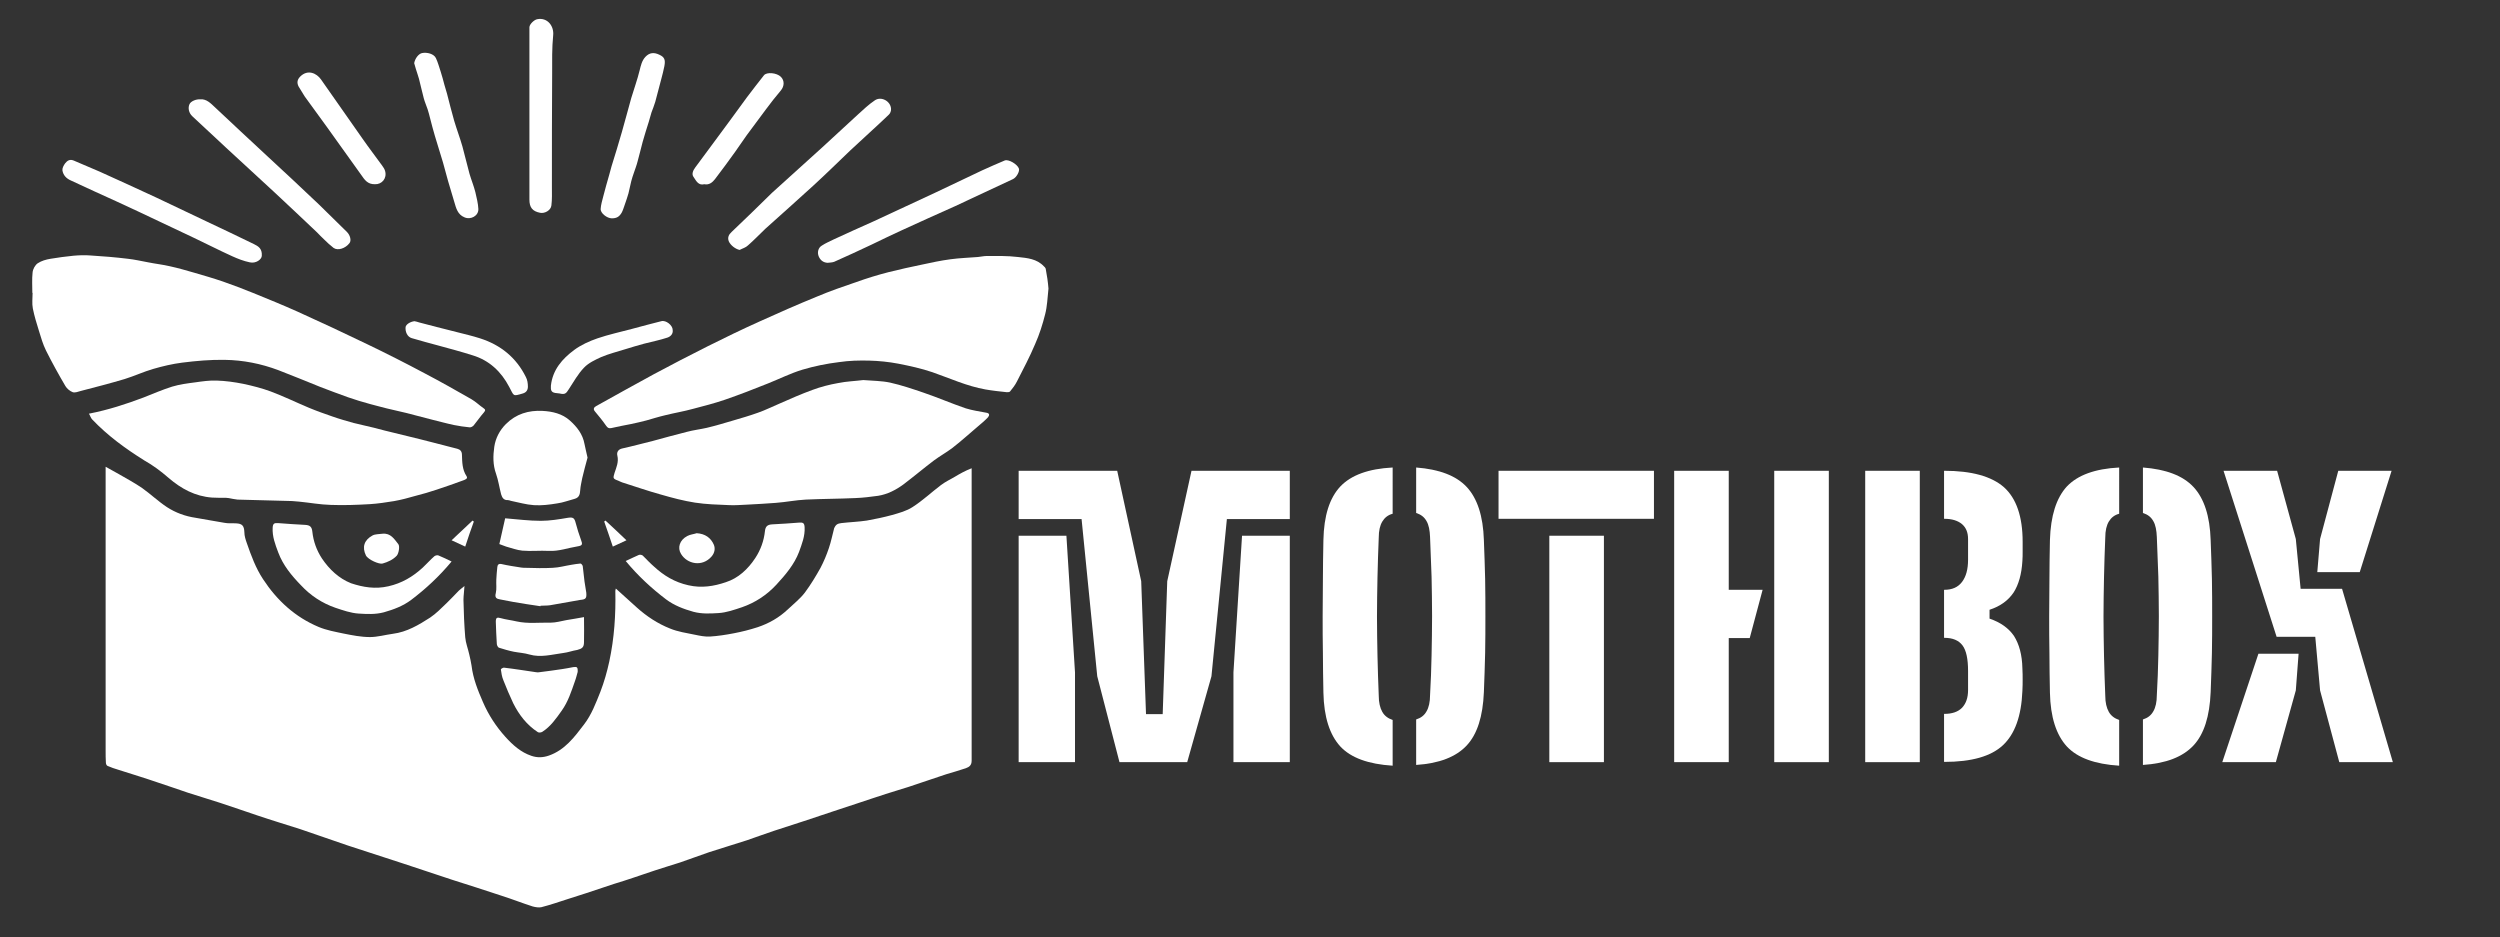 <?xml version="1.0" encoding="UTF-8" standalone="no"?>
<!-- Generator: Adobe Illustrator 22.0.0, SVG Export Plug-In . SVG Version: 6.00 Build 0)  -->

<svg
   version="1.1"
   id="Layer_1"
   x="0px"
   y="0px"
   viewBox="0 0 989.3 370.8"
   style="enable-background:new 0 0 989.3 370.8;"
   xml:space="preserve"
   sodipodi:docname="Mothbox Logo Wide White.svg"
   inkscape:version="1.3.2 (091e20e, 2023-11-25, custom)"
   xmlns:inkscape="http://www.inkscape.org/namespaces/inkscape"
   xmlns:sodipodi="http://sodipodi.sourceforge.net/DTD/sodipodi-0.dtd"
   xmlns="http://www.w3.org/2000/svg"
   xmlns:svg="http://www.w3.org/2000/svg"><rect x="0" y="0" width="989.3" height="370.8" fill="#333333" stroke="none"/><defs
   id="defs36" /><sodipodi:namedview
   id="namedview36"
   pagecolor="#ffffff"
   bordercolor="#000000"
   borderopacity="0.25"
   inkscape:showpageshadow="2"
   inkscape:pageopacity="0.0"
   inkscape:pagecheckerboard="0"
   inkscape:deskcolor="#d1d1d1"
   inkscape:zoom="1.4181745"
   inkscape:cx="494.64999"
   inkscape:cy="185.09711"
   inkscape:window-width="1920"
   inkscape:window-height="1009"
   inkscape:window-x="-8"
   inkscape:window-y="-8"
   inkscape:window-maximized="1"
   inkscape:current-layer="Layer_1" />
<g
   id="g27"
   style="fill:#ffffff;fill-opacity:1">
	<path
   d="M377.8,188.7c-1.9,1.1-3.8,2-5.5,3.3c-3.7,2.8-7.2,6.1-11.1,8.6c-2.4,1.6-5.4,2.4-8.2,3.2c-3.3,0.9-6.6,1.6-10,2.2   c-3.3,0.5-6.7,0.6-10.1,1c-0.6,0.1-1.3,0.2-1.8,0.6c-0.4,0.3-0.8,0.9-1,1.4c-0.7,2.6-1.2,5.3-2.1,7.9c-0.9,2.7-2,5.3-3.3,7.8   c-1.9,3.4-3.9,6.7-6.2,9.8c-1.9,2.5-4.5,4.5-6.8,6.7c-3.4,3.2-7.4,5.5-11.9,7c-3.1,1-6.2,1.8-9.4,2.4c-3.1,0.6-6.3,1.1-9.5,1.3   c-1.9,0.1-3.9-0.3-5.8-0.7c-3.4-0.7-6.9-1.2-10-2.5c-4.8-1.9-9.2-4.8-13.1-8.3c-2.7-2.4-5.4-4.9-8.3-7.5c-0.1,0.5-0.2,0.7-0.2,0.9   c0.2,9.4-0.4,18.7-2.4,28c-0.9,4.1-2,8-3.5,11.9c-1.8,4.5-3.5,9.1-6.5,13c-3.8,5-7.6,10.1-13.9,12.3c-2.3,0.8-4.6,0.9-6.9,0.1   c-4.2-1.4-7.4-4.3-10.3-7.5c-3.7-4.1-6.7-8.7-8.9-13.8c-2-4.6-3.9-9.3-4.5-14.4c-0.2-1.5-0.6-3-0.9-4.4c-0.5-2.3-1.4-4.5-1.6-6.8   c-0.4-4.9-0.6-9.9-0.7-14.8c0-1.7,0.3-3.4,0.4-5.5c-0.9,0.8-1.6,1.2-2.2,1.8c-1.6,1.6-3.1,3.3-4.8,4.9c-2.1,2-4.2,4.2-6.6,5.8   c-4.5,2.9-9.2,5.7-14.7,6.4c-3,0.4-6.1,1.3-9.1,1.3c-3.5,0-7-0.7-10.5-1.4c-3.3-0.7-6.7-1.3-9.8-2.6c-9.3-3.9-16.5-10.5-22-18.9   c-2.9-4.4-4.7-9.3-6.4-14.2c-0.5-1.4-1-2.9-1-4.4c-0.1-2.5-0.8-3.4-3.3-3.5c-1.5-0.1-3,0.1-4.5-0.2c-3.9-0.6-7.7-1.4-11.5-2   c-4.1-0.6-7.9-2-11.3-4.2c-3.5-2.3-6.5-5.2-9.9-7.6c-2.9-2-6.1-3.7-9.2-5.5c-1.6-0.9-3.2-1.8-5.2-2.9c0,2.4,0,4.4,0,6.4   c0,35.3,0,70.7,0,106c0,1.6,0,3.1,0.1,4.7c0,0.5,0.3,1.2,0.7,1.3c1.4,0.6,2.8,1.1,4.2,1.5c5.3,1.7,10.6,3.3,15.8,5.1   c4,1.3,7.9,2.7,11.8,4c4.2,1.4,8.5,2.6,12.7,4c5,1.6,9.9,3.4,14.8,5c5.6,1.9,11.3,3.6,16.9,5.4c6.3,2.1,12.6,4.4,18.9,6.5   c7.3,2.4,14.5,4.7,21.8,7.1c6.5,2.1,13.1,4.4,19.6,6.5c6.5,2.1,13,4.1,19.5,6.3c4.1,1.3,8.1,2.9,12.2,4.2c1.1,0.3,2.4,0.5,3.4,0.3   c3.5-0.9,7-2.1,10.4-3.2c2.5-0.8,5-1.6,7.5-2.4c3.6-1.2,7.2-2.4,10.8-3.6c2.6-0.8,5.2-1.6,7.8-2.5c2.8-0.9,5.5-1.9,8.3-2.8   c3.3-1.1,6.7-2.1,10.1-3.2c3.9-1.3,7.7-2.8,11.6-4.1c4.9-1.6,10-3.1,14.9-4.7c3.5-1.2,7-2.5,10.6-3.7c4-1.3,8-2.6,12-3.9   c3.6-1.2,7.2-2.4,10.8-3.6c3.4-1.1,6.9-2.3,10.3-3.4c3.7-1.2,7.4-2.5,11.2-3.7c3-1,6-1.8,9-2.8c5-1.6,9.9-3.4,14.9-5   c2.6-0.8,5.2-1.5,7.8-2.4c1.4-0.5,2.3-1.2,2.3-3c0-36.9,0-73.9,0-110.8c0-1.5,0-3.1,0-4.9C381.9,186.3,379.8,187.5,377.8,188.7z"
   id="path1"
   style="fill:#ffffff;fill-opacity:1" />
	<path
   d="M413.8,106.3c-0.1-0.3-0.4-0.7-0.7-0.9c-2.8-3-6.6-3.3-10.3-3.7c-4.1-0.5-8.2-0.4-12.3-0.4c-1.2,0-2.3,0.3-3.5,0.4   c-3.6,0.3-7.3,0.4-10.9,0.9c-3.8,0.5-7.5,1.3-11.2,2.1c-4.4,0.9-8.9,1.9-13.3,3c-4.3,1.1-8.5,2.4-12.7,3.9   c-5.3,1.8-10.5,3.6-15.7,5.8c-7.6,3.1-15.1,6.4-22.6,9.8c-6.9,3.1-13.7,6.4-20.5,9.8c-7.2,3.6-14.3,7.3-21.4,11.1   c-7.6,4.1-15.2,8.4-22.8,12.6c-0.9,0.5-1.3,1.2-0.4,2.2c1.5,1.8,3,3.6,4.3,5.5c0.6,0.9,1.1,1.2,2.1,1c2.6-0.6,5.2-1.1,7.8-1.6   c2-0.4,4-0.9,6-1.4c2.5-0.7,5-1.5,7.6-2.1c3.6-0.9,7.3-1.5,10.9-2.5c4.2-1.1,8.5-2.2,12.6-3.6c5.8-2,11.5-4.2,17.2-6.5   c4.5-1.8,8.9-4,13.5-5.4c4.7-1.4,9.6-2.4,14.5-3c4-0.6,8-0.7,12-0.6c3.8,0.1,7.7,0.5,11.4,1.2c4.6,0.9,9.2,1.9,13.6,3.4   c6.9,2.4,13.6,5.5,20.9,6.8c2.8,0.5,5.7,0.8,8.5,1.1c0.4,0,1.1,0,1.3-0.3c1-1.2,2-2.5,2.7-3.9c2.5-4.9,5.1-9.8,7.2-14.8   c1.7-3.8,3-7.9,4-11.9c0.8-3.1,0.9-6.4,1.3-10.1C414.7,111.6,414.3,108.9,413.8,106.3z"
   id="path2"
   style="fill:#ffffff;fill-opacity:1" />
	<path
   d="M60.6,146c3.8-1.1,7.6-2,11.5-2.5c5.6-0.7,11.2-1.2,16.8-1.1c7.3,0.1,14.4,1.5,21.3,4.1c5.5,2.1,11,4.4,16.5,6.6   c3.7,1.4,7.3,2.8,11,4.1c2.9,1,5.8,1.9,8.8,2.7c2.1,0.6,4.3,1.1,6.5,1.7c2.6,0.6,5.1,1.2,7.7,1.8c3.5,0.9,6.9,1.8,10.4,2.7   c2.9,0.7,5.7,1.5,8.6,2.1c2,0.4,4,0.7,6.1,0.9c0.5,0.1,1.2-0.3,1.6-0.7c1.4-1.7,2.6-3.5,4.1-5.2c0.7-0.8,0.6-1.2-0.2-1.7   c-1.6-1.1-3-2.5-4.7-3.5c-6.1-3.5-12.3-7-18.6-10.3c-7.5-4-15-7.8-22.7-11.5c-9.1-4.4-18.3-8.7-27.6-12.9c-5.8-2.6-11.7-5-17.6-7.4   c-3.9-1.6-7.9-3.1-11.9-4.5c-3.8-1.3-7.6-2.4-11.4-3.5c-3.1-0.9-6.2-1.8-9.4-2.5c-2.9-0.7-5.9-1-8.8-1.6c-2.7-0.5-5.3-1.1-8-1.4   c-4.9-0.6-9.8-1-14.7-1.3c-2.3-0.2-4.6-0.1-6.9,0.1c-3,0.3-6,0.7-9,1.2c-1.8,0.3-3.6,0.8-5.1,1.8c-1,0.7-1.9,2.3-2,3.6   c-0.3,2.7-0.1,5.4-0.1,8.1c0,0,0.1,0,0.1,0c0,2.1-0.3,4.2,0.1,6.2c0.6,3,1.5,5.9,2.4,8.8c0.8,2.6,1.6,5.4,2.8,7.8   c2.4,4.8,5,9.5,7.7,14.1c0.6,1,1.8,2,2.9,2.4c0.9,0.3,2.1-0.2,3.2-0.5c5.8-1.5,11.6-3,17.3-4.7C53.2,148.8,56.8,147.1,60.6,146z"
   id="path3"
   style="fill:#ffffff;fill-opacity:1" />
	<path
   d="M66.7,189.1c5,4.3,10.5,7.3,17.2,7.8c1.9,0.1,3.7,0.1,5.6,0.1c0.3,0,0.7,0.1,1,0.1c1.2,0.2,2.3,0.5,3.5,0.6   c6.3,0.2,12.6,0.3,18.8,0.5c1.8,0,3.7,0.1,5.5,0.3c4.2,0.4,8.4,1.2,12.6,1.3c5.2,0.2,10.3,0,15.5-0.3c3.2-0.2,6.4-0.7,9.5-1.2   c2.9-0.5,5.8-1.3,8.6-2.1c2.8-0.7,5.5-1.5,8.2-2.4c3.6-1.2,7.1-2.4,10.6-3.7c0.8-0.3,2-0.7,1.3-1.7c-1.7-2.6-1.7-5.5-1.8-8.4   c0-1.4-0.7-2.1-1.8-2.4c-1.3-0.4-2.6-0.6-3.9-1c-3.6-0.9-7.2-1.9-10.9-2.8c-3.4-0.9-6.8-1.6-10.2-2.5c-2.6-0.6-5.3-1.3-7.9-2   c-2.7-0.7-5.4-1.2-8.1-1.9c-2.8-0.8-5.7-1.6-8.5-2.6c-3.2-1.1-6.3-2.2-9.4-3.5c-5-2.1-9.9-4.5-15-6.4c-3.5-1.3-7.1-2.2-10.8-3   c-3.5-0.7-7.1-1.2-10.6-1.3c-2.8-0.1-5.6,0.3-8.4,0.7c-3.1,0.4-6.2,0.8-9.2,1.7c-3.8,1.2-7.5,2.8-11.3,4.3   c-6.9,2.6-13.9,4.9-21.6,6.4c0.5,0.8,0.7,1.7,1.3,2.3c6.1,6.4,13.1,11.5,20.6,16.2C60.5,184.1,63.7,186.5,66.7,189.1z"
   id="path4"
   style="fill:#ffffff;fill-opacity:1" />
	<path
   d="M390.2,163.3c-2.7-0.5-5.4-0.9-8-1.7c-5.6-1.9-11.1-4.3-16.7-6.2c-4.4-1.5-8.8-3-13.3-4c-3.3-0.7-6.8-0.7-10.6-1   c-3.1,0.4-6.6,0.5-10,1.2c-3.4,0.6-6.9,1.5-10.1,2.7c-4.4,1.6-8.7,3.5-13,5.4c-2.9,1.2-5.6,2.6-8.5,3.6c-3.3,1.2-6.8,2.2-10.2,3.2   c-3.4,1-6.7,2-10.1,2.8c-2.6,0.6-5.3,0.9-7.9,1.6c-4.5,1.1-9,2.4-13.5,3.6c-4.1,1-8.1,2.1-12.2,3c-1.6,0.4-2.1,1.6-1.8,2.8   c0.6,2.5-0.4,4.7-1.1,6.8c-0.6,2.1-0.8,2.3,1.4,3.1c0.5,0.2,1,0.5,1.6,0.7c5.1,1.6,10.2,3.4,15.3,4.8c4.5,1.3,9,2.5,13.5,3.2   c4.5,0.7,9.1,0.8,13.7,1c2.3,0.1,4.6-0.1,6.9-0.2c3.8-0.2,7.6-0.4,11.4-0.7c4-0.3,7.9-1.1,11.9-1.3c6.5-0.3,13-0.3,19.6-0.6   c3-0.1,6-0.5,9-0.9c3.7-0.6,7-2.3,10-4.5c4.1-3.1,8-6.4,12.1-9.5c2.3-1.7,4.8-3.1,7.1-4.8c3.5-2.7,6.8-5.7,10.1-8.5   c1.4-1.2,2.9-2.4,4.2-3.8C391.6,164.3,391.7,163.5,390.2,163.3z"
   id="path5"
   style="fill:#ffffff;fill-opacity:1" />
	<path
   d="M231.3,175.7c-0.7-3.9-3-6.8-5.8-9.3c-3-2.7-6.9-3.6-10.8-3.8c-5.5-0.3-10.5,1.2-14.5,5.2c-2.5,2.5-4.1,5.6-4.6,9   c-0.5,3.5-0.6,7.1,0.7,10.7c0.9,2.6,1.3,5.4,2,8.1c0.4,1.3,1,2.4,2.7,2.3c0.4,0,0.8,0.2,1.2,0.3c3,0.6,6,1.5,9.1,1.7   c3.1,0.2,6.2-0.2,9.2-0.7c2.3-0.3,4.6-1.2,6.9-1.8c1.8-0.5,2.1-1.8,2.2-3.4c0.1-1.6,0.5-3.2,0.8-4.8c0.6-2.7,1.4-5.4,2.1-8.1   C232.1,179.1,231.6,177.4,231.3,175.7z"
   id="path6"
   style="fill:#ffffff;fill-opacity:1" />
	<path
   d="M127.4,221c-2.1-3.2-3.4-6.8-3.8-10.6c-0.2-1.9-0.9-2.6-2.9-2.7c-3.6-0.2-7.1-0.4-10.7-0.7c-1.5-0.1-2,0.2-2.1,1.8   c-0.2,3.5,1,6.6,2.2,9.8c1.9,5.1,5.3,9.2,9,13c3.8,4.1,8.4,7.1,13.6,8.9c3,1,6.1,2.1,9.2,2.3c3.3,0.2,6.6,0.4,10-0.5   c3.9-1.1,7.6-2.5,10.8-4.9c5.8-4.4,11.1-9.3,16-15.2c-1.8-0.9-3.5-1.7-5.2-2.4c-0.4-0.2-1.2,0-1.6,0.3c-1.6,1.4-3,3-4.6,4.5   c-3.9,3.6-8.3,6.2-13.6,7.4c-5.2,1.2-10,0.4-14.8-1.2C134.1,228.9,130.3,225.3,127.4,221z"
   id="path7"
   style="fill:#ffffff;fill-opacity:1" />
	<path
   d="M289.5,91.8c-1.1,1-1.7,2.2-1.1,3.7c0.7,1.6,2.7,3.1,4.3,3.4c1.1-0.6,2.4-0.9,3.3-1.8c2.4-2.1,4.6-4.4,6.9-6.6   c6.3-5.7,12.7-11.3,19-17.1c4.9-4.5,9.7-9.2,14.5-13.8c5.1-4.8,10.3-9.4,15.3-14.2c0.6-0.5,1-1.6,0.9-2.4c-0.2-3-3.9-5-6.4-3.3   c-2.4,1.6-4.6,3.7-6.8,5.7c-4.7,4.3-9.3,8.6-14,12.9c-6.6,6-13.3,12-19.9,18C300.2,81.5,294.9,86.7,289.5,91.8z"
   id="path8"
   style="fill:#ffffff;fill-opacity:1" />
	<path
   d="M89.3,58.3c6.4,5.9,12.8,11.8,19.2,17.7c5.7,5.3,11.3,10.6,17,16c0.9,0.9,1.7,1.8,2.7,2.7c1.2,1.2,2.5,2.4,3.8,3.4   c1.7,1.2,4.7,0.2,6.3-1.9c0.8-1,0.3-3.1-1-4.4c-3.7-3.6-7.3-7.2-11-10.8c-6.7-6.4-13.5-12.7-20.3-19C98.9,55.5,92,48.9,85,42.4   c-1.6-1.5-3.3-3.3-5.7-3.1c-1.8-0.1-3.8,0.8-4.3,1.9c-0.7,1.5-0.3,3.5,1.1,4.8C80.5,50.1,84.9,54.2,89.3,58.3z"
   id="path9"
   style="fill:#ffffff;fill-opacity:1" />
	<path
   d="M330,94.7c-1.6,0.8-3.3,1.5-4.8,2.5c-1.4,0.8-1.9,2.7-1.2,4.3c0.6,1.4,1.7,2.4,3.5,2.5c0.8-0.1,1.8-0.1,2.6-0.4   c5-2.2,9.9-4.5,14.8-6.8c4-1.9,8-3.9,12-5.7c6.9-3.2,13.9-6.3,20.8-9.4c7.7-3.6,15.4-7.2,23.1-10.8c1.4-0.6,2.8-3.1,2.4-4.2   c-0.6-1.7-4.1-3.8-5.6-3.2c-3,1.3-5.9,2.5-8.9,3.9c-6.1,2.9-12.2,5.8-18.3,8.7c-8.2,3.8-16.3,7.6-24.5,11.4   C340.6,89.8,335.3,92.3,330,94.7z"
   id="path10"
   style="fill:#ffffff;fill-opacity:1" />
	<path
   d="M209.5,79c0,3.1,1.2,4.6,4.2,5.2c1.9,0.4,4.3-1,4.5-2.9c0.3-2.4,0.2-4.8,0.2-7.2c0-15,0-29.9,0.1-44.9   c0-5.1-0.1-10.2,0.4-15.2c0.4-3.6-2.2-7.2-6.3-6.4c-1.2,0.2-3.1,2-3.1,3.2c0,1.4,0,2.8,0,4.1c0,10.2,0,20.5,0,30.7c0,0,0,0,0,0   C209.5,56.8,209.5,67.9,209.5,79z"
   id="path11"
   style="fill:#ffffff;fill-opacity:1" />
	<path
   d="M28,71.4c3.1,1.4,6.2,2.9,9.3,4.3c5.7,2.6,11.5,5.2,17.2,7.9c7.4,3.5,14.8,7,22.2,10.5c5.1,2.4,10.1,5,15.2,7.3   c2.2,1,4.5,1.9,6.9,2.4c2.5,0.6,4.8-1.2,4.8-2.6c0.2-2.9-1.5-3.8-3.1-4.6c-6.1-3-12.3-5.9-18.4-8.8c-6.7-3.2-13.5-6.4-20.2-9.6   c-7.5-3.5-15-6.9-22.5-10.3c-3.4-1.5-6.9-2.9-10.3-4.4c-1.5-0.6-2.5,0.1-3.3,1.1c-0.6,0.8-1.2,1.9-1.1,2.8   C25,69.3,26.2,70.6,28,71.4z"
   id="path12"
   style="fill:#ffffff;fill-opacity:1" />
	<path
   d="M242.1,86.4c1.9,0,3-0.6,4-2.4c0.5-1,0.8-2.1,1.2-3.2c0.5-1.4,1-2.9,1.4-4.3c0.4-1.6,0.7-3.2,1.1-4.8   c0.3-1.1,0.6-2.1,1-3.2c0.5-1.5,1.1-3,1.5-4.6c0.7-2.5,1.3-5.1,2-7.7c0.7-2.6,1.6-5.3,2.4-7.9c0.4-1.3,0.7-2.5,1.1-3.8   c0.5-1.4,1.1-2.8,1.5-4.2c0.8-3,1.6-6.1,2.4-9.1c0.4-1.6,0.9-3.3,1.2-5c0.5-2.6,0-3.6-1.9-4.5c-2.2-1.1-4-0.9-5.6,0.8   c-1.4,1.5-1.8,3.4-2.3,5.4c-0.9,3.7-2.2,7.2-3.3,10.9c-1.3,4.5-2.4,9-3.7,13.4c-1.3,4.6-2.7,9.1-4.1,13.6c-0.3,1.1-0.6,2.2-0.9,3.3   c-0.8,2.9-1.7,5.8-2.4,8.7c-0.4,1.6-0.9,3.2-1,4.8C237.5,84.3,240.2,86.4,242.1,86.4z"
   id="path13"
   style="fill:#ffffff;fill-opacity:1" />
	<path
   d="M165.8,31.2c0.7,2.6,1.2,5.2,1.9,7.7c0.4,1.5,1,2.8,1.5,4.3c0.4,1.2,0.7,2.4,1,3.6c0.6,2.3,1.2,4.7,1.9,7   c1,3.5,2.2,7,3.2,10.5c0.7,2.4,1.3,4.9,2,7.3c0.8,2.8,1.7,5.6,2.5,8.4c0.7,2.4,1.3,4.9,4,6c2.5,1.1,5.6-0.6,5.5-3.3   c-0.1-2.2-0.7-4.5-1.2-6.7c-0.6-2.4-1.6-4.8-2.3-7.2c-1-3.6-1.8-7.2-2.8-10.8c-1-3.5-2.3-6.9-3.3-10.3c-1-3.5-1.9-7.1-2.8-10.6   c-0.3-1.1-0.7-2.3-1-3.4c-0.5-1.8-0.9-3.5-1.5-5.3c-0.6-1.8-1.1-3.7-1.9-5.4c-0.8-1.7-3.5-2.4-5.5-2c-1.4,0.3-2.8,2.2-3.1,4   c0.2,0.8,0.5,1.6,0.7,2.4C165,28.8,165.5,30,165.8,31.2z"
   id="path14"
   style="fill:#ffffff;fill-opacity:1" />
	<path
   d="M232,234.5c-0.2-1.5-0.5-2.9-0.7-4.4c-0.3-2-0.4-4.1-0.7-6.1c-0.1-0.4-0.6-1-0.9-1c-1.2,0.1-2.4,0.3-3.6,0.5   c-2.5,0.4-4.9,1.1-7.4,1.2c-3.5,0.2-7,0.1-10.5,0c-0.6,0-1.3,0-1.9-0.1c-2.6-0.4-5.3-0.8-7.9-1.4c-1.1-0.2-1.5,0.3-1.6,1.2   c-0.2,1.7-0.3,3.3-0.4,5c-0.1,1.8,0.2,3.6-0.2,5.3c-0.5,1.8,0.3,2.3,1.7,2.5c1.7,0.3,3.5,0.7,5.2,1c3.6,0.6,7.2,1.2,10.8,1.7   c0-0.1,0-0.1,0-0.2c1.3-0.1,2.5,0,3.8-0.2c4-0.7,7.9-1.4,11.9-2.1C231.8,237.2,232.2,236.8,232,234.5z"
   id="path15"
   style="fill:#ffffff;fill-opacity:1" />
	<path
   d="M226.8,264c-2.9,0.6-5.8,1-8.7,1.4c-1.5,0.2-3,0.4-4.6,0.6c-0.4,0.1-0.9,0.1-1.4,0c-4.2-0.6-8.4-1.3-12.7-1.8   c-0.4,0-1.2,0.5-1.2,0.7c0.2,1.4,0.4,2.9,1,4.3c1.2,3.1,2.5,6.1,3.9,9.1c2.3,4.6,5.4,8.6,9.7,11.4c0.4,0.3,1.3,0.2,1.8-0.1   c3.3-2.1,5.5-5.3,7.7-8.4c2.5-3.5,3.8-7.6,5.2-11.6c0.5-1.3,0.8-2.7,1.1-3.7C228.7,263.9,228.3,263.8,226.8,264z"
   id="path16"
   style="fill:#ffffff;fill-opacity:1" />
	<path
   d="M278.7,72.9c2,0.4,3.3-0.8,4.3-2.1c2.7-3.5,5.3-7.1,7.9-10.7c1.6-2.2,3-4.4,4.6-6.6c2.5-3.4,5-6.8,7.5-10.1   c1.9-2.6,3.9-5.1,6-7.6c1.4-1.7,1.5-3.9,0-5.4c-1.6-1.6-5.6-2-6.7-0.6c-2.3,2.9-4.6,5.9-6.8,8.8c-4.3,5.9-8.6,11.8-13,17.7   c-2.5,3.4-5,6.7-7.4,10c-0.9,1.2-1.5,2.7-0.6,3.8C275.5,71.6,276.4,73.5,278.7,72.9z"
   id="path17"
   style="fill:#ffffff;fill-opacity:1" />
	<path
   d="M120.6,38.2c2.9,4.1,5.9,8,8.8,12.1c4.6,6.3,9,12.7,13.6,19c1.2,1.7,2.4,3.7,5.4,3.6c2.7,0.1,4.8-2.3,4-5.2   c-0.2-0.8-0.7-1.5-1.2-2.2c-2.6-3.6-5.3-7.1-7.8-10.7c-5.5-7.8-10.9-15.6-16.4-23.4c-1.7-2.4-5.2-4.1-8.2-1.1   c-1.2,1.2-1.4,2.5-0.6,4C119,35.6,119.8,36.9,120.6,38.2z"
   id="path18"
   style="fill:#ffffff;fill-opacity:1" />
	<path
   d="M231.1,254.1c0.1-3.1,0-6.3,0-9.9c-2.5,0.4-4.8,0.9-7,1.2c-2.1,0.4-4.2,1-6.2,1c-4.5-0.1-9,0.5-13.5-0.5   c-2.1-0.5-4.2-0.7-6.3-1.3c-1.4-0.4-1.9-0.2-1.9,1.4c0.1,2.9,0.2,5.9,0.4,8.8c0,0.5,0.4,1.3,0.8,1.5c1.9,0.6,3.9,1.2,5.9,1.6   c2.1,0.4,4.2,0.5,6.2,1.1c4.5,1.3,8.9,0,13.4-0.6c1.8-0.2,3.6-0.9,5.5-1.2C230.3,256.7,231.1,256.2,231.1,254.1z"
   id="path19"
   style="fill:#ffffff;fill-opacity:1" />
	<path
   d="M219.7,155.5c0.6,0.1,1.1,0.1,1.7,0.2c2.1,0.5,2.6,0.1,3.7-1.7c1.9-2.9,3.6-6,6-8.5c1.8-1.9,4.4-3.1,6.8-4.2   c3.1-1.3,6.3-2.1,9.5-3.1c2.5-0.8,5-1.5,7.5-2.2c3.1-0.8,6.2-1.4,9.2-2.4c1.2-0.4,2.3-1.4,2.1-3c0-1.9-2.7-4-4.5-3.5   c-3.9,1-7.8,2-11.8,3.1c-4.5,1.2-9.1,2.2-13.5,3.7c-3.2,1.1-6.5,2.6-9.2,4.6c-4.7,3.5-8.5,7.8-9.2,14.1   C217.9,154.4,218.1,155.2,219.7,155.5z"
   id="path20"
   style="fill:#ffffff;fill-opacity:1" />
	<path
   d="M162.9,133.8c3.6,1.1,7.2,2,10.8,3c4.4,1.2,8.9,2.4,13.3,3.8c6.6,2,11.3,6.4,14.5,12.5c2,3.7,1.3,3.8,5.4,2.6   c1.4-0.4,2-1.4,2-2.7c0-1.3-0.2-2.7-0.8-3.8c-3.8-7.7-10-12.7-18.1-15.3c-3.1-1-6.2-1.7-9.3-2.5c-2.6-0.7-5.3-1.3-7.9-2   c-2.3-0.6-4.6-1.2-6.9-1.8c-0.6-0.2-1.3-0.4-1.9-0.5c-1.6,0.2-3.3,1.2-3.5,2.3C160.3,131.3,161.2,133.3,162.9,133.8z"
   id="path21"
   style="fill:#ffffff;fill-opacity:1" />
	<path
   d="M206.7,217.9c3.5,0.3,7-0.1,10.5,0.1c4,0.2,7.6-1.2,11.4-1.8c1.9-0.3,2-0.8,1.3-2.6c-0.8-2.2-1.5-4.4-2.1-6.7   c-0.5-2-1.1-2.3-3.1-2c-3.5,0.6-7.1,1.2-10.7,1.2c-4.6,0-9.2-0.6-14.1-1c-0.7,3.2-1.5,6.7-2.3,10.2c1,0.4,1.9,0.7,2.7,1   C202.5,216.9,204.6,217.7,206.7,217.9z"
   id="path22"
   style="fill:#ffffff;fill-opacity:1" />
	<path
   d="M151.4,223c2.1-0.6,4.1-1.5,5.6-3.1c0.8-0.9,1.3-3.8,0.6-4.6c-1.6-2-3-4.4-6.2-4.1c-1.3,0.2-2.9,0.1-4,0.7   c-3.3,1.8-4.2,4.6-2.6,7.9C145.7,221.5,150.1,223.4,151.4,223z"
   id="path23"
   style="fill:#ffffff;fill-opacity:1" />
	<path
   d="M281.6,220.2c1.2-1.4,1.5-3.1,0.9-4.6c-1.2-2.8-3.5-4.4-6.8-4.6c-1.2,0.4-2.6,0.5-3.7,1.1c-3.1,1.6-4,4.7-2.5,7.1   C271.9,223.2,277.9,224.5,281.6,220.2z"
   id="path24"
   style="fill:#ffffff;fill-opacity:1" />
	<path
   d="M187.5,206.4c-0.2-0.1-0.3-0.3-0.5-0.4c-2.7,2.5-5.4,5.1-8.3,7.8c2,0.9,3.6,1.7,5.4,2.5   C185.1,213.1,186.3,209.8,187.5,206.4z"
   id="path25"
   style="fill:#ffffff;fill-opacity:1" />
	<path
   d="M254.4,219.9c-0.3-0.3-1.1-0.5-1.6-0.3c-1.7,0.7-3.4,1.6-5.2,2.4c4.9,5.9,10.2,10.8,16,15.2c3.2,2.4,6.9,3.8,10.8,4.9   c3.4,0.9,6.7,0.7,10,0.5c3.1-0.2,6.2-1.3,9.2-2.3c5.2-1.8,9.8-4.8,13.6-8.9c3.6-3.9,7.1-8,9-13c1.1-3.1,2.4-6.2,2.2-9.8   c-0.1-1.6-0.6-1.9-2.1-1.8c-3.5,0.3-7.1,0.5-10.7,0.7c-1.9,0.1-2.7,0.8-2.9,2.7c-0.4,3.8-1.7,7.4-3.8,10.6c-2.9,4.4-6.7,8-11.7,9.6   c-4.7,1.6-9.6,2.4-14.8,1.2c-5.4-1.2-9.7-3.8-13.6-7.4C257.4,223,255.9,221.4,254.4,219.9z"
   id="path26"
   style="fill:#ffffff;fill-opacity:1" />
	<path
   d="M239.1,206.4c1.2,3.3,2.3,6.7,3.4,9.9c1.8-0.8,3.4-1.6,5.4-2.5c-2.9-2.8-5.6-5.3-8.3-7.8   C239.4,206.1,239.2,206.3,239.1,206.4z"
   id="path27"
   style="fill:#ffffff;fill-opacity:1" />
</g>
<g
   id="g36"
   style="fill:#ffffff;fill-opacity:1">
	<polygon
   points="461.9,230 460.1,282.6 453.5,282.6 451.6,230 442.1,186.3 403.1,186.3 403.1,205.4 428,205.4 434.2,267.6    443,301.6 469.8,301.6 479.4,267.6 485.5,205.4 510.4,205.4 510.4,186.3 471.5,186.3  "
   id="polygon27"
   style="fill:#ffffff;fill-opacity:1" />
	<polygon
   points="488.1,266.1 488.1,301.6 510.4,301.6 510.4,212 491.5,212  "
   id="polygon28"
   style="fill:#ffffff;fill-opacity:1" />
	<polygon
   points="403.1,212 403.1,301.6 425.4,301.6 425.4,266.1 422,212  "
   id="polygon29"
   style="fill:#ffffff;fill-opacity:1" />
	<path
   d="M523.7,213.7c-0.1,5.4-0.2,10.6-0.2,15.5c0,5-0.1,9.9-0.1,14.7c0,4.8,0,9.7,0.1,14.6c0,4.9,0.1,10.1,0.2,15.6   c0.2,9.7,2.5,16.7,6.7,21.3c4.2,4.5,11.1,7,20.7,7.6v-18.1c-1.8-0.6-3.2-1.6-4.1-3.2c-0.9-1.6-1.4-3.7-1.4-6.4   c-0.2-5.3-0.4-10.5-0.5-15.7c-0.1-5.2-0.2-10.4-0.2-15.6s0.1-10.4,0.2-15.6c0.1-5.2,0.3-10.5,0.5-15.7c0-2.7,0.5-4.8,1.4-6.3   c0.9-1.5,2.2-2.6,4.1-3.1V185c-9.6,0.5-16.4,3-20.7,7.5C526.1,197.1,523.9,204.1,523.7,213.7z"
   id="path29"
   style="fill:#ffffff;fill-opacity:1" />
	<path
   d="M587.2,213.7c-0.3-9.5-2.6-16.5-6.8-21c-4.2-4.5-10.9-7-20-7.7v18c1.9,0.6,3.2,1.6,4.1,3.2c0.9,1.5,1.3,3.7,1.4,6.3   c0.2,5.2,0.4,10.5,0.6,15.7c0.1,5.2,0.2,10.4,0.2,15.6s-0.1,10.4-0.2,15.6c-0.1,5.2-0.3,10.5-0.6,15.7c0,2.7-0.5,4.9-1.4,6.4   c-0.9,1.6-2.2,2.6-4.1,3.2v18c9.2-0.6,15.8-3.2,20-7.7c4.2-4.5,6.4-11.5,6.8-21.1c0.2-5.4,0.4-10.5,0.5-15.5   c0.1-4.9,0.1-9.8,0.1-14.6s0-9.7-0.1-14.7C587.6,224.3,587.4,219.1,587.2,213.7z"
   id="path30"
   style="fill:#ffffff;fill-opacity:1" />
	<rect
   x="593"
   y="186.3"
   width="61.5"
   height="19"
   id="rect30"
   style="fill:#ffffff;fill-opacity:1" />
	<rect
   x="613.1"
   y="212"
   width="21.6"
   height="89.6"
   id="rect31"
   style="fill:#ffffff;fill-opacity:1" />
	<polygon
   points="684.1,186.3 662.5,186.3 662.5,301.6 684.1,301.6 684.1,252.5 692.4,252.5 697.5,233.4 684.1,233.4  "
   id="polygon31"
   style="fill:#ffffff;fill-opacity:1" />
	<rect
   x="702.1"
   y="186.3"
   width="21.6"
   height="115.3"
   id="rect32"
   style="fill:#ffffff;fill-opacity:1" />
	<path
   d="M797,251.7c-2.1-3.1-5.3-5.4-9.7-6.9v-3.5c4.3-1.4,7.4-3.7,9.5-6.8c2-3.1,3.2-7.3,3.5-12.5c0.1-1.2,0.1-2.5,0.1-3.7   c0-1.2,0-2.5,0-3.9c0-10-2.5-17.2-7.4-21.6c-4.9-4.3-12.8-6.5-23.6-6.5h-0.1v19h0.1c3,0,5.3,0.7,7,2.1c1.6,1.4,2.4,3.3,2.4,5.9   c0,1.3,0,2.7,0,4.1c0,1.4,0,2.8,0,4.1c0,3.8-0.8,6.7-2.4,8.8c-1.6,2.1-3.9,3.1-7,3.1h-0.1v19h0.1c3.3,0,5.7,1,7.2,3   c1.5,2,2.2,5.4,2.2,10.1c0,1.3,0,2.6,0,3.8c0,1.2,0,2.5,0,3.8c0,3-0.8,5.3-2.4,7c-1.6,1.6-3.9,2.4-7,2.4h-0.1v19h0.1   c10.8,0,18.5-2.2,23.2-6.6c4.7-4.4,7.3-11.5,7.7-21.5c0.1-1.7,0.1-3.2,0.1-4.5c0-1.3,0-2.8-0.1-4.4   C800.2,259.1,799,254.9,797,251.7z"
   id="path32"
   style="fill:#ffffff;fill-opacity:1" />
	<rect
   x="738.1"
   y="186.3"
   width="21.6"
   height="115.3"
   id="rect33"
   style="fill:#ffffff;fill-opacity:1" />
	<path
   d="M811.2,213.7c-0.1,5.4-0.2,10.6-0.2,15.5c0,5-0.1,9.9-0.1,14.7c0,4.8,0,9.7,0.1,14.6c0,4.9,0.1,10.1,0.2,15.6   c0.2,9.7,2.5,16.7,6.7,21.3c4.2,4.5,11.1,7,20.7,7.6v-18.1c-1.8-0.6-3.2-1.6-4.1-3.2c-0.9-1.6-1.4-3.7-1.4-6.4   c-0.2-5.3-0.4-10.5-0.5-15.7c-0.1-5.2-0.2-10.4-0.2-15.6s0.1-10.4,0.2-15.6c0.1-5.2,0.3-10.5,0.5-15.7c0-2.7,0.5-4.8,1.4-6.3   c0.9-1.5,2.2-2.6,4.1-3.1V185c-9.6,0.5-16.4,3-20.7,7.5C813.7,197.1,811.5,204.1,811.2,213.7z"
   id="path33"
   style="fill:#ffffff;fill-opacity:1" />
	<path
   d="M874.8,213.7c-0.3-9.5-2.6-16.5-6.8-21c-4.2-4.5-10.9-7-20-7.7v18c1.9,0.6,3.2,1.6,4.1,3.2c0.9,1.5,1.3,3.7,1.4,6.3   c0.2,5.2,0.4,10.5,0.6,15.7c0.1,5.2,0.2,10.4,0.2,15.6s-0.1,10.4-0.2,15.6c-0.1,5.2-0.3,10.5-0.6,15.7c0,2.7-0.5,4.9-1.4,6.4   c-0.9,1.6-2.2,2.6-4.1,3.2v18c9.2-0.6,15.8-3.2,20-7.7c4.2-4.5,6.4-11.5,6.8-21.1c0.2-5.4,0.4-10.5,0.5-15.5   c0.1-4.9,0.1-9.8,0.1-14.6s0-9.7-0.1-14.7C875.2,224.3,875,219.1,874.8,213.7z"
   id="path34"
   style="fill:#ffffff;fill-opacity:1" />
	<polygon
   points="926.8,233 910.4,233 908.5,213.3 901.1,186.3 879.9,186.3 900.9,252 916.2,252 918.1,273.2 925.7,301.6    946.9,301.6  "
   id="polygon34"
   style="fill:#ffffff;fill-opacity:1" />
	<polygon
   points="946.4,186.3 925.3,186.3 918.1,213.3 917,226.4 933.8,226.4  "
   id="polygon35"
   style="fill:#ffffff;fill-opacity:1" />
	<polygon
   points="879.4,301.6 900.6,301.6 908.5,273.2 909.6,258.7 893.7,258.7  "
   id="polygon36"
   style="fill:#ffffff;fill-opacity:1" />
</g>
</svg>
